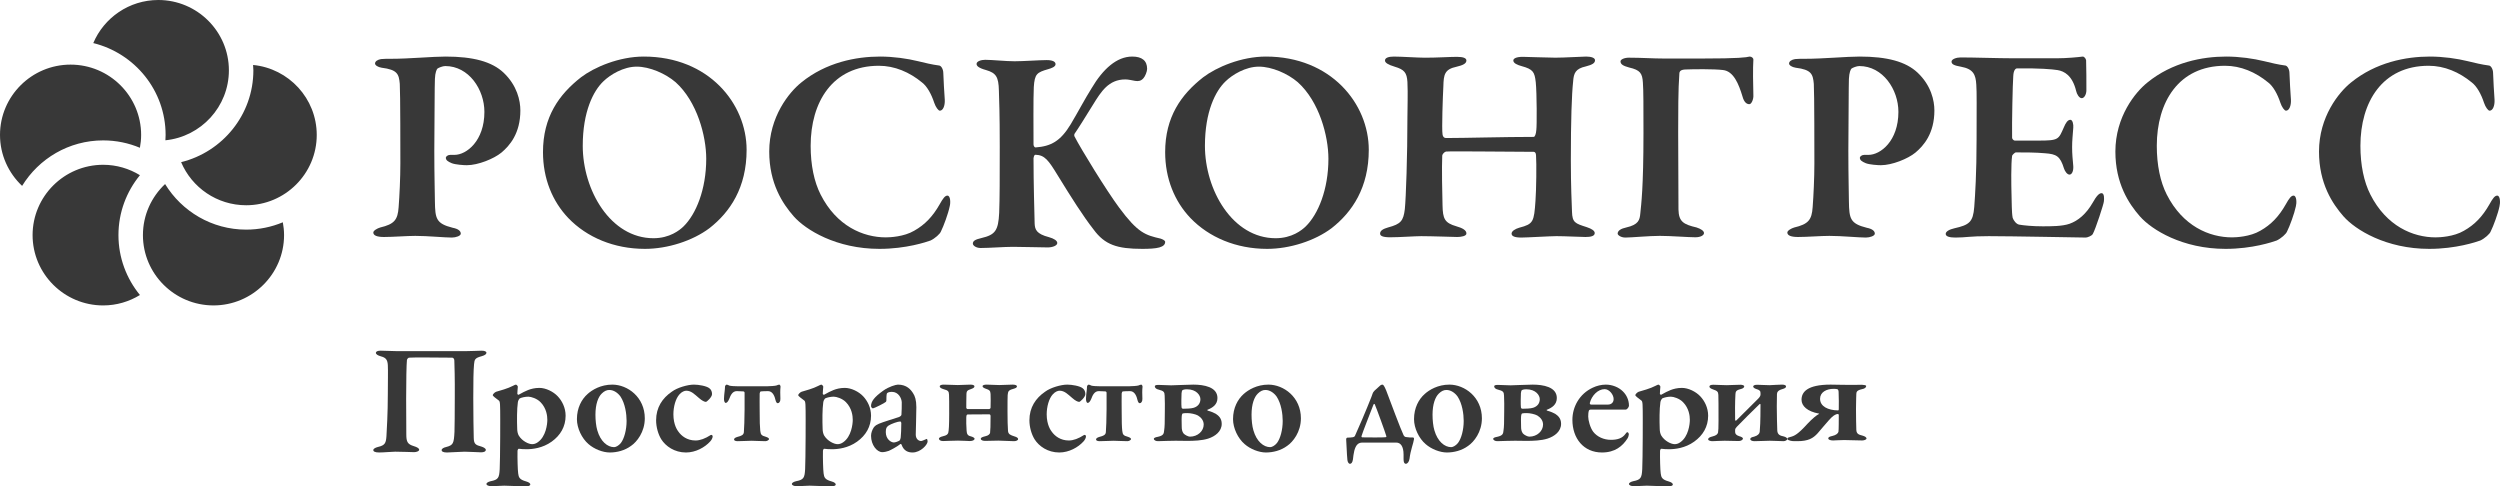 <svg width="221" height="43" viewBox="0 0 221 43" fill="none" xmlns="http://www.w3.org/2000/svg">
<g clip-path="url(#clip0_1_7056)">
<path d="M0 11.928C0 8.501 2.798 5.712 6.238 5.712C9.679 5.712 12.476 8.501 12.476 11.928C12.476 12.316 12.436 12.695 12.368 13.063C11.367 12.644 10.271 12.411 9.12 12.411C6.086 12.411 3.431 14.025 1.954 16.433C0.754 15.3 0 13.701 0 11.928ZM10.471 20.784C10.471 18.775 11.185 16.932 12.37 15.487C11.422 14.907 10.311 14.567 9.119 14.567C5.679 14.567 2.881 17.355 2.881 20.784C2.881 24.21 5.679 27 9.119 27C10.311 27 11.422 26.659 12.37 26.079C11.185 24.634 10.471 22.79 10.471 20.784ZM21.762 20.299C18.726 20.299 16.07 18.682 14.594 16.27C13.389 17.405 12.635 19.006 12.635 20.783C12.635 24.209 15.432 26.999 18.872 26.999C22.312 26.999 25.111 24.209 25.111 20.783C25.111 20.395 25.07 20.017 25.002 19.65C24.003 20.068 22.909 20.299 21.762 20.299ZM22.372 5.743C22.381 5.902 22.398 6.057 22.398 6.216C22.398 10.139 19.671 13.432 16.011 14.335C16.956 16.572 19.176 18.144 21.762 18.144C25.202 18.144 28 15.354 28 11.927C27.999 8.707 25.526 6.05 22.372 5.743ZM13.995 0C11.413 0 9.191 1.573 8.246 3.808C11.91 4.708 14.64 8.002 14.64 11.928C14.64 12.085 14.632 12.243 14.622 12.402C17.769 12.086 20.234 9.432 20.234 6.216C20.234 2.79 17.436 0 13.995 0Z" fill="#383838"/>
<path d="M39.36 5.839C39.131 5.839 38.775 5.987 38.674 6.061C38.597 6.135 38.47 6.406 38.446 6.974C38.418 7.469 38.418 10.531 38.393 13.345C38.393 15.592 38.446 17.197 38.446 17.815C38.47 19.322 38.546 19.766 40.02 20.135C40.53 20.234 40.733 20.432 40.733 20.655C40.733 20.852 40.302 21 39.944 21C39.283 21 37.833 20.852 36.714 20.852C35.976 20.852 34.73 20.95 33.942 20.95C33.358 20.95 33 20.828 33 20.555C33 20.382 33.358 20.184 33.611 20.11C34.856 19.814 35.162 19.444 35.239 18.308C35.316 17.321 35.392 15.715 35.392 14.455C35.392 13.666 35.392 8.134 35.341 7.419C35.265 6.555 35.137 6.16 33.738 5.987C33.407 5.937 33.153 5.765 33.153 5.617C33.153 5.419 33.383 5.271 33.688 5.222C33.839 5.198 34.298 5.198 34.528 5.198C36.156 5.198 38.241 5 39.385 5C41.828 5 43.481 5.444 44.524 6.431C45.719 7.568 46 8.901 46 9.764C46 11.79 45.058 12.877 44.321 13.493C43.658 14.037 42.259 14.604 41.267 14.604C40.988 14.604 40.275 14.556 39.945 14.431C39.588 14.283 39.411 14.161 39.411 13.938C39.411 13.839 39.588 13.691 39.793 13.691H40.175C41.242 13.691 42.821 12.456 42.821 9.889C42.82 7.913 41.447 5.839 39.36 5.839Z" fill="#383838"/>
<path d="M66 13.247C66 16.58 64.542 18.744 62.718 20.169C61.233 21.289 59.018 22 57.013 22C54.278 22 51.881 20.983 50.241 19.278C48.833 17.802 48 15.792 48 13.449C48 10.345 49.406 8.36 51.36 6.833C52.532 5.942 54.721 5 56.908 5C62.665 5.001 66 9.174 66 13.247ZM53.339 7.19C52.454 8.03 51.515 9.861 51.515 12.89C51.515 16.809 53.965 21.059 57.768 21.059C59.201 21.059 60.086 20.346 60.425 20.015C61.519 18.946 62.431 16.759 62.431 14.035C62.431 12.025 61.623 8.971 59.722 7.266C58.835 6.503 57.43 5.891 56.283 5.891C55.109 5.892 53.94 6.605 53.339 7.19Z" fill="#383838"/>
<path d="M81.147 5.408C81.765 5.56 82.41 5.713 83.002 5.789C83.183 5.789 83.389 6.095 83.389 6.477C83.414 7.188 83.467 8.079 83.518 8.818C83.544 9.352 83.363 9.785 83.081 9.785C82.952 9.785 82.72 9.48 82.59 9.097C82.332 8.309 81.946 7.622 81.507 7.29C80.399 6.375 79.085 5.814 77.693 5.814C73.595 5.814 71.662 9.021 71.662 12.889C71.662 14.595 71.971 16.071 72.539 17.191C73.956 19.991 76.301 20.984 78.312 20.984C78.647 20.984 79.91 20.933 80.812 20.398C81.765 19.864 82.461 19.125 83.054 18.083C83.364 17.523 83.545 17.292 83.751 17.292C84.034 17.292 84.034 17.954 83.955 18.235C83.828 18.87 83.415 19.991 83.183 20.45C83.105 20.678 82.642 21.085 82.255 21.263C81.894 21.39 80.116 22 77.745 22C73.928 22 71.223 20.321 70.166 19.125C69.186 18.006 68 16.224 68 13.399C68 10.319 69.753 8.156 70.836 7.29C73.026 5.509 75.681 5 77.795 5C78.981 5 80.219 5.178 81.147 5.408Z" fill="#383838"/>
<path d="M87.088 5.287C87.694 5.287 88.91 5.416 89.693 5.416C90.452 5.416 91.919 5.312 92.526 5.312C93.032 5.312 93.311 5.442 93.311 5.675C93.311 5.908 92.931 6.037 92.653 6.116C91.666 6.401 91.463 6.53 91.388 7.696C91.337 8.656 91.363 11.557 91.363 12.775C91.363 12.879 91.438 13.034 91.539 13.034C92.905 12.93 93.74 12.49 94.65 10.986C95.359 9.795 95.865 8.809 96.498 7.799C97.51 6.088 98.725 5 100.09 5C100.95 5 101.406 5.363 101.406 6.088C101.406 6.321 101.228 6.763 101.077 6.918C100.875 7.15 100.646 7.203 100.343 7.15C100.065 7.099 99.736 7.021 99.483 7.021C97.99 7.021 97.333 8.11 96.625 9.25C95.915 10.391 95.359 11.298 94.98 11.842C94.954 11.894 94.954 11.997 94.98 12.048C95.562 13.188 97.812 16.843 98.926 18.346C100.596 20.601 101.253 20.783 102.595 21.093C102.747 21.144 103 21.249 103 21.379C103 21.611 102.848 21.767 102.494 21.872C102.138 21.975 101.557 22 100.976 22C98.75 22 97.662 21.638 96.674 20.29C95.738 19.098 94.676 17.414 93.513 15.521C92.677 14.148 92.349 13.707 91.539 13.681C91.412 13.681 91.387 13.864 91.363 13.992C91.363 16.092 91.438 18.814 91.463 19.772C91.49 20.29 91.615 20.678 92.729 20.965C93.184 21.094 93.463 21.276 93.463 21.483C93.463 21.717 93.032 21.872 92.629 21.872C92.072 21.872 90.325 21.82 89.541 21.82C88.757 21.82 87.492 21.923 86.682 21.923C86.304 21.923 86 21.717 86 21.534C86 21.302 86.202 21.171 86.758 21.043C87.973 20.757 88.251 20.394 88.328 18.814C88.378 17.517 88.378 15.73 88.378 12.956C88.378 9.924 88.328 8.939 88.302 8.006C88.275 6.789 88.05 6.451 87.165 6.192C86.506 6.011 86.328 5.83 86.328 5.648C86.328 5.416 86.734 5.287 87.088 5.287Z" fill="#383838"/>
<path d="M121 13.247C121 16.58 119.54 18.744 117.717 20.169C116.232 21.289 114.018 22 112.013 22C109.277 22 106.881 20.983 105.239 19.278C103.833 17.802 103 15.792 103 13.449C103 10.345 104.407 8.36 106.36 6.833C107.532 5.942 109.72 5 111.909 5C117.665 5.001 121 9.174 121 13.247ZM108.34 7.19C107.454 8.03 106.516 9.861 106.516 12.89C106.516 16.809 108.964 21.059 112.768 21.059C114.202 21.059 115.086 20.346 115.426 20.015C116.52 18.946 117.432 16.759 117.432 14.035C117.432 12.025 116.623 8.971 114.723 7.266C113.836 6.503 112.43 5.891 111.284 5.891C110.111 5.892 108.938 6.605 108.34 7.19Z" fill="#383838"/>
<path d="M127.826 12.202C129.555 12.202 132.912 12.101 135.582 12.101C135.684 12.101 135.786 11.853 135.812 11.479C135.862 11.155 135.862 8.239 135.761 7.268C135.659 6.37 135.531 6.122 134.514 5.846C134.159 5.748 133.777 5.597 133.777 5.347C133.777 5.174 134.032 5.024 134.616 5.024C134.947 5.024 136.829 5.099 137.49 5.099C138.304 5.099 139.907 5 140.211 5C140.696 5 141 5.124 141 5.323C141 5.573 140.771 5.722 140.186 5.871C139.271 6.072 139.118 6.47 139.066 7.192C138.94 8.364 138.863 10.607 138.863 14.147C138.863 16.589 138.94 17.885 138.964 18.707C138.99 19.678 139.245 19.753 140.263 20.077C140.72 20.228 140.974 20.402 140.974 20.602C140.974 20.875 140.617 20.95 140.159 20.95C139.727 20.95 138.354 20.875 137.591 20.875C137.031 20.875 134.996 21 134.488 21C133.879 21 133.624 20.875 133.624 20.65C133.624 20.427 133.955 20.228 134.31 20.127C135.556 19.803 135.607 19.605 135.736 17.759C135.811 16.763 135.836 14.419 135.786 13.747C135.786 13.523 135.684 13.422 135.581 13.422C133.546 13.422 128.334 13.349 127.825 13.398C127.698 13.422 127.494 13.622 127.494 13.772C127.444 14.694 127.494 17.361 127.52 18.158C127.545 19.331 127.698 19.704 128.74 20.003C129.274 20.152 129.63 20.353 129.63 20.627C129.656 20.875 129.147 20.95 128.816 20.95C128.638 20.95 126.528 20.876 125.637 20.876C125.052 20.876 123.756 20.976 122.891 20.976C122.23 20.976 122 20.852 122 20.651C122 20.378 122.281 20.229 122.712 20.104C123.832 19.805 124.06 19.53 124.187 18.483C124.289 17.488 124.416 13.773 124.416 10.359C124.416 9.611 124.467 8.241 124.416 7.244C124.365 6.421 124.137 6.147 123.297 5.898C122.712 5.723 122.432 5.548 122.432 5.349C122.432 5.101 122.763 5.001 123.222 5.001C123.908 5.001 125.305 5.101 125.967 5.101C127.036 5.101 128.181 5.025 128.79 5.025C129.323 5.025 129.63 5.125 129.63 5.349C129.63 5.624 129.3 5.773 128.765 5.898C127.697 6.122 127.62 6.595 127.594 7.617C127.544 8.514 127.442 11.405 127.52 11.879C127.546 12.077 127.648 12.202 127.826 12.202Z" fill="#383838"/>
<path d="M154.667 5C154.845 5 154.998 5.124 154.998 5.273C154.948 5.991 154.972 7.576 154.998 8.419C155.023 8.74 154.845 9.21 154.643 9.21C154.441 9.21 154.185 9.087 154.033 8.517C153.704 7.427 153.247 6.288 152.309 6.19C151.523 6.091 149.62 6.115 149.088 6.14C148.58 6.14 148.454 6.289 148.454 6.536C148.351 7.824 148.351 10.053 148.351 11.712C148.351 13.445 148.377 16.766 148.377 18.523C148.403 19.589 148.808 19.836 149.976 20.108C150.355 20.231 150.633 20.405 150.633 20.603C150.633 20.801 150.33 20.975 149.873 20.975C149.239 20.975 147.693 20.851 146.728 20.851C145.789 20.851 144.192 21 143.684 21C143.278 21 143 20.777 143 20.654C143 20.381 143.304 20.208 143.76 20.108C144.852 19.862 144.953 19.439 145.003 18.87C145.08 18.102 145.283 16.617 145.283 11.762C145.283 9.46 145.283 7.949 145.232 7.305C145.181 6.487 145.003 6.191 144.014 5.967C143.456 5.818 143.253 5.67 143.253 5.422C143.253 5.249 143.609 5.099 143.988 5.099C145.105 5.099 146.095 5.174 147.108 5.174H150.406C153.754 5.173 154.363 5.075 154.667 5Z" fill="#383838"/>
<path d="M164.361 5.839C164.132 5.839 163.774 5.987 163.674 6.061C163.597 6.135 163.47 6.406 163.444 6.974C163.42 7.469 163.42 10.531 163.394 13.345C163.394 15.592 163.444 17.197 163.444 17.815C163.47 19.322 163.546 19.766 165.022 20.135C165.53 20.234 165.734 20.432 165.734 20.655C165.734 20.852 165.301 21 164.945 21C164.282 21 162.834 20.852 161.715 20.852C160.976 20.852 159.73 20.95 158.942 20.95C158.356 20.95 158 20.828 158 20.555C158 20.382 158.356 20.184 158.611 20.11C159.857 19.814 160.163 19.444 160.239 18.308C160.315 17.321 160.391 15.715 160.391 14.455C160.391 13.666 160.391 8.134 160.341 7.419C160.263 6.555 160.136 6.16 158.738 5.987C158.407 5.937 158.153 5.765 158.153 5.617C158.153 5.419 158.383 5.271 158.688 5.222C158.84 5.198 159.298 5.198 159.528 5.198C161.154 5.198 163.24 5 164.385 5C166.827 5 168.481 5.444 169.524 6.431C170.72 7.568 171 8.901 171 9.764C171 11.79 170.059 12.877 169.32 13.493C168.659 14.037 167.26 14.604 166.268 14.604C165.988 14.604 165.276 14.556 164.946 14.431C164.589 14.283 164.411 14.161 164.411 13.938C164.411 13.839 164.589 13.691 164.793 13.691H165.173C166.242 13.691 167.819 12.456 167.819 9.889C167.819 7.913 166.445 5.839 164.361 5.839Z" fill="#383838"/>
<path d="M181.837 5.152C182.686 5.152 183.741 5.053 184.102 5.002C184.205 4.977 184.385 5.152 184.412 5.325C184.437 5.773 184.437 7.487 184.437 7.983C184.437 8.331 184.256 8.679 184.026 8.679C183.793 8.679 183.588 8.307 183.536 8.058C183.2 6.667 182.48 6.294 181.888 6.195C181.399 6.12 180.292 6.02 178.308 6.046C178.205 6.046 177.998 6.145 177.972 6.741C177.921 7.362 177.845 10.816 177.87 12.181C177.87 12.256 177.972 12.429 178.128 12.429H180.188C182.017 12.429 181.966 12.329 182.454 11.237C182.609 10.864 182.788 10.59 183.021 10.59C183.227 10.59 183.304 11.013 183.278 11.286C183.227 11.982 183.175 12.428 183.175 13C183.175 13.671 183.227 14.069 183.278 14.689C183.304 15.137 183.15 15.435 182.944 15.435C182.738 15.435 182.533 15.137 182.454 14.888C182.118 13.795 181.784 13.622 180.78 13.548C179.956 13.472 179.003 13.472 178.206 13.472C178.103 13.472 177.871 13.721 177.871 13.77C177.768 14.466 177.794 16.403 177.819 17.223C177.846 17.82 177.819 18.74 177.922 19.26C177.999 19.484 178.232 19.807 178.489 19.857C178.901 19.931 179.7 20.006 180.575 20.006C181.348 20.006 182.301 20.006 182.945 19.783C183.717 19.509 184.414 18.913 184.979 17.944C185.339 17.297 185.572 17.075 185.778 17.075C186.036 17.075 186.01 17.596 185.984 17.797C185.984 17.995 185.237 20.28 185.006 20.678C184.929 20.851 184.516 21 184.387 21C184.104 21 177.744 20.876 175.813 20.876C174.087 20.876 173.803 21 172.876 21C172.387 21 172 20.925 172 20.678C172 20.453 172.335 20.28 172.773 20.179C174.086 19.883 174.42 19.633 174.524 18.293C174.601 17.249 174.73 15.361 174.73 12.281C174.73 9.351 174.755 8.207 174.705 7.487C174.653 6.592 174.446 6.096 173.34 5.896C172.798 5.798 172.515 5.699 172.515 5.45C172.515 5.226 172.953 5.077 173.314 5.077C174.525 5.077 176.637 5.152 177.974 5.152L181.837 5.152Z" fill="#383838"/>
<path d="M200.147 5.408C200.765 5.56 201.41 5.713 202.003 5.789C202.183 5.789 202.389 6.095 202.389 6.477C202.415 7.188 202.466 8.079 202.519 8.818C202.544 9.352 202.363 9.785 202.08 9.785C201.951 9.785 201.718 9.48 201.59 9.097C201.332 8.309 200.945 7.622 200.507 7.29C199.398 6.375 198.084 5.814 196.692 5.814C192.594 5.814 190.661 9.021 190.661 12.889C190.661 14.595 190.97 16.071 191.537 17.191C192.955 19.991 195.301 20.984 197.311 20.984C197.646 20.984 198.909 20.933 199.81 20.398C200.764 19.864 201.461 19.125 202.052 18.083C202.362 17.523 202.544 17.292 202.749 17.292C203.033 17.292 203.033 17.954 202.956 18.235C202.827 18.87 202.414 19.991 202.182 20.45C202.104 20.678 201.64 21.085 201.254 21.263C200.893 21.39 199.115 22 196.742 22C192.928 22 190.223 20.321 189.166 19.125C188.186 18.006 187 16.224 187 13.399C187 10.319 188.752 8.156 189.836 7.29C192.026 5.509 194.681 5 196.794 5C197.982 5 199.219 5.178 200.147 5.408Z" fill="#383838"/>
<path d="M218.148 5.408C218.766 5.56 219.41 5.713 220.003 5.789C220.184 5.789 220.39 6.095 220.39 6.477C220.415 7.188 220.467 8.079 220.518 8.818C220.545 9.352 220.363 9.785 220.08 9.785C219.952 9.785 219.72 9.48 219.591 9.097C219.333 8.309 218.946 7.622 218.508 7.29C217.398 6.375 216.085 5.814 214.694 5.814C210.595 5.814 208.661 9.021 208.661 12.889C208.661 14.595 208.97 16.071 209.538 17.191C210.955 19.991 213.301 20.984 215.313 20.984C215.646 20.984 216.911 20.933 217.812 20.398C218.766 19.864 219.462 19.125 220.055 18.083C220.363 17.523 220.546 17.292 220.751 17.292C221.033 17.292 221.033 17.954 220.956 18.235C220.829 18.87 220.415 19.991 220.183 20.45C220.107 20.678 219.642 21.085 219.256 21.263C218.894 21.39 217.115 22 214.744 22C210.928 22 208.222 20.321 207.165 19.125C206.186 18.006 205 16.224 205 13.399C205 10.319 206.753 8.156 207.835 7.29C210.026 5.509 212.682 5 214.796 5C215.982 5 217.219 5.178 218.148 5.408Z" fill="#383838"/>
<path d="M41.082 31.043C41.514 31.043 42.419 31.001 42.581 31.001C42.838 31.001 43 31.071 43 31.184C43 31.311 42.865 31.408 42.568 31.492C41.987 31.648 41.946 31.774 41.906 32.194C41.852 32.769 41.838 33.683 41.838 35.184C41.838 36.546 41.865 38.245 41.879 38.709C41.892 39.255 42.041 39.341 42.568 39.481C42.744 39.536 42.946 39.648 42.946 39.761C42.946 39.915 42.771 39.985 42.527 39.985C42.297 39.985 41.472 39.93 41.067 39.93C40.756 39.93 39.784 40 39.513 40C39.189 40 39.04 39.915 39.04 39.79C39.04 39.662 39.229 39.565 39.419 39.522C40.068 39.354 40.122 39.214 40.176 38.174C40.189 37.892 40.203 36.462 40.203 35.03C40.216 33.529 40.176 32.194 40.163 31.87C40.163 31.688 40.04 31.618 39.973 31.618C39 31.618 36.527 31.576 36.162 31.618C36.094 31.618 35.986 31.73 35.973 31.829C35.932 32.194 35.904 33.724 35.904 35.228C35.904 36.659 35.918 38.049 35.918 38.399C35.918 39.059 36.026 39.27 36.581 39.438C36.864 39.522 37.053 39.634 37.053 39.748C37.067 39.887 36.797 39.971 36.621 39.971C36.525 39.971 35.404 39.929 34.931 39.929C34.621 39.929 33.959 39.999 33.513 39.999C33.135 39.999 33 39.901 33 39.789C33 39.633 33.27 39.55 33.419 39.509C34.041 39.368 34.121 39.156 34.162 38.554C34.189 38.048 34.284 36.56 34.284 34.819C34.284 33.654 34.311 32.812 34.284 32.278C34.256 31.801 34.108 31.618 33.688 31.506C33.378 31.422 33.229 31.309 33.229 31.197C33.229 31.057 33.405 31 33.648 31C34.013 31 34.756 31.042 35.121 31.042L41.082 31.043Z" fill="#383838"/>
<path d="M49.298 35.027C49.685 35.434 50 36.04 50 36.75C50 37.711 49.542 38.487 48.769 39.04C47.967 39.618 47.066 39.711 46.565 39.711C46.306 39.711 46.035 39.698 45.863 39.671C45.806 39.658 45.749 39.79 45.749 39.856C45.734 40.448 45.764 41.552 45.806 41.843C45.849 42.197 45.921 42.394 46.493 42.552C46.78 42.632 46.879 42.736 46.879 42.829C46.879 42.948 46.651 43 46.479 43C46.078 43 45.091 42.934 44.575 42.934C44.217 42.934 44.031 42.974 43.416 42.974C43.173 42.974 43 42.895 43 42.776C43 42.696 43.144 42.591 43.372 42.539C44.045 42.408 44.131 42.25 44.173 41.474C44.188 41.014 44.217 39.961 44.217 38.632C44.217 37.751 44.231 36.276 44.202 35.777C44.188 35.501 44.144 35.448 44.101 35.409C43.844 35.224 43.557 35.001 43.557 34.935C43.557 34.869 43.715 34.684 43.858 34.631C44.144 34.553 44.931 34.329 45.318 34.119C45.462 34.04 45.577 34 45.605 34C45.662 34 45.776 34.119 45.776 34.185C45.748 34.421 45.748 34.592 45.733 34.803C45.733 34.856 45.805 34.908 45.848 34.896C46.106 34.738 46.492 34.553 46.692 34.475C46.936 34.382 47.265 34.29 47.679 34.29C48.254 34.29 48.913 34.619 49.298 35.027ZM45.936 35.224C45.892 35.263 45.792 35.421 45.778 35.567C45.692 36.144 45.692 37.21 45.721 37.908C45.721 38.144 45.778 38.368 45.864 38.513C46.165 38.999 46.737 39.264 47.038 39.264C47.196 39.264 47.353 39.224 47.525 39.105C48.269 38.606 48.384 37.474 48.384 37.119C48.384 36.762 48.312 36.093 47.783 35.553C47.467 35.224 46.938 35.066 46.709 35.066C46.436 35.066 46.121 35.132 45.936 35.224Z" fill="#383838"/>
<path d="M57 36.979C57 38.196 56.291 39.07 55.786 39.414C55.227 39.829 54.532 40 53.905 40C53.291 40 52.527 39.7 52.022 39.256C51.436 38.755 51 37.853 51 37.051C51 36.049 51.422 35.289 51.94 34.831C52.349 34.46 53.113 34 54.122 34C55.487 33.999 57 35.116 57 36.979ZM53.196 34.788C52.882 35.088 52.637 35.718 52.637 36.663C52.637 37.135 52.691 37.679 52.8 38.038C53.087 39.042 53.714 39.528 54.287 39.528C54.424 39.528 54.683 39.414 54.887 39.157C55.173 38.783 55.391 38.024 55.391 37.208C55.391 36.606 55.268 35.675 54.846 35.045C54.6 34.715 54.246 34.473 53.864 34.473C53.632 34.472 53.414 34.573 53.196 34.788Z" fill="#383838"/>
<path d="M62.707 34.321C62.888 34.452 62.943 34.655 62.943 34.844C62.943 35.105 62.485 35.526 62.402 35.526C62.277 35.526 62.054 35.425 61.763 35.163C61.387 34.844 61.096 34.538 60.666 34.538C60.513 34.538 60.276 34.626 60.069 34.857C59.721 35.235 59.528 35.961 59.528 36.63C59.528 37.574 59.902 38.068 59.971 38.156C60.235 38.533 60.736 38.939 61.485 38.939C61.888 38.939 62.347 38.766 62.819 38.46C62.889 38.416 63 38.46 63 38.578C63 38.722 62.889 38.911 62.778 39.027C62.306 39.549 61.499 40 60.639 40C59.626 40 58.847 39.449 58.459 38.837C58.18 38.388 58 37.748 58 37.152C58 36.02 58.556 35.193 59.389 34.626C59.875 34.263 60.792 34 61.347 34C61.763 34.001 62.456 34.118 62.707 34.321Z" fill="#383838"/>
<path d="M65.21 39C65.057 39 64.892 38.963 64.892 38.853C64.892 38.755 64.981 38.682 65.197 38.619C65.54 38.535 65.731 38.448 65.757 38.215C65.783 37.847 65.821 37.064 65.821 36.169V34.723C65.821 34.673 65.795 34.613 65.718 34.6C65.553 34.588 65.236 34.575 65.134 34.575C64.752 34.575 64.587 34.931 64.46 35.274C64.358 35.507 64.257 35.617 64.154 35.617C64.04 35.617 63.989 35.396 64.002 35.214C64.015 34.797 64.091 34.453 64.091 34.184C64.078 34.111 64.18 34 64.244 34C64.307 34 64.384 34.049 64.472 34.086C64.561 34.123 64.968 34.148 65.274 34.148H67.765C68.071 34.148 68.541 34.111 68.643 34.075C68.732 34.038 68.821 34.001 68.885 34.001C68.949 34.001 69 34.111 69 34.184C68.962 34.54 68.974 34.833 68.987 35.251C69 35.496 68.873 35.643 68.758 35.643C68.669 35.643 68.605 35.569 68.542 35.324C68.44 34.87 68.223 34.576 67.893 34.576C67.638 34.576 67.346 34.589 67.257 34.601C67.193 34.614 67.168 34.712 67.155 34.785C67.142 35.127 67.155 35.765 67.155 36.329C67.155 37.224 67.168 37.738 67.206 38.081C67.245 38.436 67.334 38.51 67.689 38.608C67.893 38.669 67.982 38.755 67.982 38.805C67.982 38.901 67.804 39 67.663 39C67.231 39 66.723 38.963 66.443 38.963C66.151 38.963 65.63 39 65.21 39Z" fill="#383838"/>
<path d="M76.299 35.027C76.685 35.434 77 36.04 77 36.75C77 37.711 76.542 38.487 75.769 39.04C74.967 39.618 74.066 39.711 73.565 39.711C73.306 39.711 73.035 39.698 72.863 39.671C72.806 39.658 72.749 39.79 72.749 39.856C72.734 40.448 72.764 41.552 72.806 41.843C72.849 42.197 72.921 42.394 73.493 42.552C73.78 42.632 73.879 42.736 73.879 42.829C73.879 42.948 73.65 43 73.478 43C73.078 43 72.09 42.934 71.575 42.934C71.217 42.934 71.031 42.974 70.415 42.974C70.173 42.974 70 42.895 70 42.776C70 42.696 70.144 42.591 70.372 42.539C71.045 42.408 71.131 42.25 71.173 41.474C71.188 41.014 71.216 39.961 71.216 38.632C71.216 37.751 71.231 36.276 71.202 35.777C71.188 35.501 71.144 35.448 71.101 35.409C70.844 35.224 70.558 35.001 70.558 34.935C70.558 34.869 70.716 34.684 70.858 34.631C71.144 34.553 71.932 34.329 72.318 34.119C72.462 34.04 72.576 34 72.605 34C72.662 34 72.776 34.119 72.776 34.185C72.748 34.421 72.748 34.592 72.733 34.803C72.733 34.856 72.805 34.908 72.848 34.896C73.106 34.738 73.492 34.553 73.692 34.475C73.936 34.382 74.265 34.29 74.679 34.29C75.253 34.29 75.913 34.619 76.299 35.027ZM72.935 35.224C72.892 35.263 72.791 35.421 72.777 35.567C72.691 36.144 72.691 37.21 72.72 37.908C72.72 38.144 72.777 38.368 72.863 38.513C73.165 38.999 73.737 39.264 74.037 39.264C74.195 39.264 74.352 39.224 74.524 39.105C75.268 38.606 75.383 37.474 75.383 37.119C75.383 36.762 75.311 36.093 74.782 35.553C74.467 35.224 73.937 35.066 73.709 35.066C73.435 35.066 73.121 35.132 72.935 35.224Z" fill="#383838"/>
<path d="M80.721 34.77C80.876 34.999 81.005 35.357 81.005 35.999C81.005 36.557 80.953 38.256 80.953 38.415C80.953 38.814 81.212 38.986 81.431 38.986C81.496 38.986 81.754 38.872 81.884 38.814C81.923 38.785 81.936 38.8 81.961 38.828C81.987 38.886 82 38.986 82 39.029C82 39.3 81.393 40 80.669 40C80.295 40 79.894 39.871 79.701 39.314C79.688 39.258 79.61 39.229 79.585 39.258C79.262 39.514 78.731 39.787 78.564 39.858C78.421 39.914 78.163 39.971 77.995 39.971C77.517 39.971 77.001 39.329 77.001 38.529C77.001 38.27 77.104 38 77.232 37.799C77.362 37.599 77.582 37.514 77.698 37.458C77.983 37.328 79.158 36.972 79.455 36.871C79.611 36.815 79.688 36.713 79.688 36.657C79.701 36.527 79.727 35.742 79.715 35.557C79.701 35.214 79.43 34.641 78.848 34.641C78.668 34.641 78.525 34.67 78.435 34.742C78.383 34.77 78.357 34.915 78.357 35.399C78.357 35.457 78.331 35.5 78.305 35.529C78.215 35.629 77.258 36.1 77.168 36.1C77.091 36.1 77 35.985 77 35.899C77 35.486 77.284 35.1 78.086 34.529C78.564 34.185 79.197 34 79.377 34C80.166 33.999 80.528 34.456 80.721 34.77ZM79.52 38.943C79.572 38.9 79.623 38.728 79.623 38.67C79.649 38.47 79.675 37.871 79.675 37.399C79.675 37.343 79.623 37.257 79.585 37.257C79.364 37.257 78.77 37.471 78.538 37.627C78.382 37.756 78.304 37.828 78.304 38.199C78.304 38.827 78.77 39.114 79.016 39.114C79.132 39.114 79.39 39.028 79.52 38.943Z" fill="#383838"/>
<path d="M89.641 39C89.281 39 88.576 38.951 88.258 38.951C87.928 38.951 87.51 38.975 87.091 38.975C86.918 38.975 86.702 38.926 86.702 38.788C86.702 38.675 86.861 38.625 87.105 38.563C87.365 38.514 87.509 38.364 87.523 38.263C87.552 38.051 87.566 37.613 87.566 36.776C87.566 36.688 87.523 36.626 87.451 36.626L85.564 36.638C85.463 36.638 85.434 36.688 85.42 36.875C85.405 37.088 85.42 37.763 85.448 38.076C85.463 38.364 85.55 38.514 85.794 38.564C86.025 38.626 86.155 38.713 86.155 38.789C86.155 38.863 86.04 38.989 85.737 38.989C85.636 38.989 85.003 38.951 84.685 38.951C84.224 38.951 83.605 38.989 83.361 38.989C83.116 38.989 83 38.875 83 38.776C83 38.701 83.13 38.614 83.361 38.563C83.691 38.488 83.764 38.399 83.822 38.274C83.879 38.088 83.908 37.538 83.908 36.588C83.908 35.638 83.908 35.138 83.894 34.901C83.879 34.6 83.835 34.514 83.404 34.401C83.188 34.338 83.072 34.251 83.072 34.163C83.072 34.038 83.245 34.001 83.432 34.001C83.778 34.001 84.355 34.038 84.671 34.038C85.132 34.038 85.334 34.001 85.78 34.001C86.011 34.001 86.14 34.051 86.14 34.163C86.14 34.237 86.067 34.313 85.853 34.387C85.492 34.501 85.448 34.588 85.434 34.813C85.42 35.2 85.42 35.938 85.42 36.063C85.434 36.101 85.477 36.163 85.535 36.163H87.436C87.479 36.163 87.566 36.1 87.566 36.051C87.58 35.713 87.58 34.963 87.566 34.825C87.552 34.525 87.436 34.462 87.206 34.386C87.033 34.324 86.86 34.262 86.86 34.137C86.86 34.038 87.033 34 87.234 34C87.494 34 87.969 34.038 88.328 34.038C88.804 34.038 89.121 34 89.51 34C89.756 34 89.899 34.063 89.899 34.15C89.899 34.273 89.756 34.324 89.583 34.374C89.107 34.5 89.122 34.613 89.078 34.924C89.064 35.036 89.064 35.75 89.064 36.424C89.064 37.087 89.078 37.687 89.107 38.074C89.122 38.398 89.338 38.463 89.669 38.574C89.9 38.637 90 38.724 90 38.812C90.001 38.938 89.8 39 89.641 39Z" fill="#383838"/>
<path d="M95.708 34.321C95.889 34.452 95.945 34.655 95.945 34.844C95.945 35.105 95.485 35.526 95.402 35.526C95.277 35.526 95.055 35.425 94.763 35.163C94.388 34.844 94.096 34.538 93.666 34.538C93.513 34.538 93.277 34.626 93.069 34.857C92.721 35.235 92.528 35.961 92.528 36.63C92.528 37.574 92.903 38.068 92.972 38.156C93.236 38.533 93.736 38.939 94.485 38.939C94.888 38.939 95.347 38.766 95.82 38.46C95.889 38.416 96 38.46 96 38.578C96 38.722 95.889 38.911 95.778 39.027C95.306 39.549 94.499 40 93.639 40C92.625 40 91.847 39.449 91.459 38.837C91.18 38.388 91 37.748 91 37.152C91 36.02 91.556 35.193 92.389 34.626C92.875 34.263 93.792 34 94.347 34C94.763 34.001 95.457 34.118 95.708 34.321Z" fill="#383838"/>
<path d="M97.21 39C97.057 39 96.892 38.963 96.892 38.853C96.892 38.755 96.981 38.682 97.197 38.619C97.54 38.535 97.731 38.448 97.757 38.215C97.783 37.847 97.821 37.064 97.821 36.169V34.723C97.821 34.673 97.795 34.613 97.718 34.6C97.553 34.588 97.236 34.575 97.134 34.575C96.752 34.575 96.587 34.931 96.46 35.274C96.358 35.507 96.257 35.617 96.154 35.617C96.04 35.617 95.99 35.396 96.002 35.214C96.015 34.797 96.091 34.453 96.091 34.184C96.078 34.111 96.18 34 96.244 34C96.308 34 96.384 34.049 96.472 34.086C96.561 34.123 96.969 34.148 97.274 34.148H99.766C100.071 34.148 100.542 34.111 100.643 34.075C100.733 34.038 100.821 34.001 100.886 34.001C100.949 34.001 101 34.111 101 34.184C100.962 34.54 100.974 34.833 100.987 35.251C101 35.496 100.873 35.643 100.758 35.643C100.669 35.643 100.605 35.569 100.542 35.324C100.44 34.87 100.224 34.576 99.893 34.576C99.639 34.576 99.347 34.589 99.258 34.601C99.194 34.614 99.169 34.712 99.156 34.785C99.143 35.127 99.156 35.765 99.156 36.329C99.156 37.224 99.169 37.738 99.207 38.081C99.245 38.436 99.334 38.51 99.69 38.608C99.893 38.669 99.983 38.755 99.983 38.805C99.983 38.901 99.804 39 99.664 39C99.232 39 98.723 38.963 98.443 38.963C98.151 38.963 97.629 39 97.21 39Z" fill="#383838"/>
<path d="M106.754 36.22C106.681 36.232 106.725 36.283 106.783 36.307C107.043 36.37 107.363 36.507 107.478 36.581C107.696 36.731 108 36.955 108 37.466C108 38.139 107.42 38.575 106.797 38.774C106.246 38.949 105.536 38.974 104.942 38.974C104.622 38.974 104.304 38.962 103.927 38.962C103.463 38.962 102.884 38.987 102.376 38.999C102.173 39.011 102 38.9 102 38.799C102 38.688 102.173 38.65 102.362 38.612C102.869 38.5 102.884 38.326 102.913 38.026C102.956 37.765 102.971 37.353 102.971 36.382C102.971 35.895 102.985 35.46 102.956 34.974C102.942 34.66 102.899 34.561 102.406 34.437C102.232 34.399 102.087 34.3 102.087 34.15C102.087 34.088 102.144 34.025 102.392 34.025C102.652 34.025 103.247 34.063 103.536 34.063C103.812 34.063 105.029 34 105.493 34C106.406 34 107.623 34.199 107.623 35.185C107.623 35.772 107.188 36.044 106.754 36.22ZM104.927 34.413C104.724 34.413 104.594 34.451 104.536 34.488C104.492 34.525 104.464 34.599 104.449 34.762C104.434 34.936 104.42 35.821 104.449 36.008C104.464 36.108 104.521 36.132 104.608 36.132C104.855 36.132 105.304 36.12 105.536 36.044C105.913 35.922 106.116 35.647 106.116 35.285C106.116 34.948 105.768 34.413 104.927 34.413ZM105.899 36.731C105.681 36.606 105.232 36.518 104.971 36.518C104.797 36.518 104.71 36.518 104.579 36.544C104.521 36.556 104.492 36.606 104.478 36.693C104.449 36.818 104.449 37.291 104.464 37.702C104.464 37.941 104.493 38.139 104.623 38.314C104.739 38.451 105.044 38.6 105.189 38.6C105.884 38.6 106.407 38.102 106.407 37.529C106.406 37.155 106.16 36.892 105.899 36.731Z" fill="#383838"/>
<path d="M115 36.979C115 38.196 114.292 39.07 113.787 39.414C113.228 39.829 112.532 40 111.905 40C111.29 40 110.527 39.7 110.022 39.256C109.436 38.755 109 37.853 109 37.051C109 36.049 109.422 35.289 109.94 34.831C110.35 34.46 111.113 34 112.122 34C113.486 33.999 115 35.116 115 36.979ZM111.195 34.788C110.881 35.088 110.636 35.718 110.636 36.663C110.636 37.135 110.69 37.679 110.8 38.038C111.086 39.042 111.713 39.528 112.285 39.528C112.422 39.528 112.681 39.414 112.886 39.157C113.173 38.783 113.391 38.024 113.391 37.208C113.391 36.606 113.267 35.675 112.845 35.045C112.599 34.715 112.246 34.473 111.864 34.473C111.632 34.472 111.414 34.573 111.195 34.788Z" fill="#383838"/>
<path d="M120.385 39.128C120.278 39.128 120.142 39.166 120.033 39.253C119.72 39.517 119.654 40.132 119.6 40.611C119.559 40.9 119.449 41 119.341 41C119.206 41 119.124 40.812 119.11 40.661C119.056 40.159 119.029 39.154 119.002 38.852C118.988 38.763 119.056 38.687 119.11 38.687C119.273 38.687 119.436 38.675 119.599 38.65C119.653 38.637 119.735 38.612 119.775 38.537C120.033 37.984 120.805 36.185 121.226 35.105C121.253 35.03 121.307 34.892 121.348 34.767C121.389 34.627 121.565 34.465 121.932 34.15C122.027 34.05 122.121 34 122.203 34C122.284 34 122.366 34.1 122.543 34.527C122.936 35.57 123.831 37.97 124.061 38.436C124.102 38.536 124.184 38.637 124.305 38.637C124.482 38.674 124.726 38.674 124.916 38.674C124.97 38.674 125.011 38.737 124.997 38.825C124.957 39.152 124.685 39.818 124.604 40.547C124.563 40.836 124.414 40.998 124.278 40.998C124.142 40.998 124.075 40.873 124.075 40.584V40.182C124.075 39.44 123.803 39.126 123.437 39.126H120.385V39.128ZM121.539 35.761C121.511 35.672 121.443 35.71 121.416 35.761C121.131 36.514 120.48 38.136 120.358 38.55C120.344 38.601 120.372 38.662 120.425 38.662C120.643 38.662 122.298 38.688 122.488 38.65C122.542 38.638 122.57 38.601 122.555 38.563C122.447 38.185 121.701 36.137 121.539 35.761Z" fill="#383838"/>
<path d="M131 36.979C131 38.196 130.291 39.07 129.786 39.414C129.227 39.829 128.531 40 127.904 40C127.29 40 126.527 39.7 126.022 39.256C125.436 38.755 125 37.853 125 37.051C125 36.049 125.422 35.289 125.941 34.831C126.349 34.46 127.114 34 128.122 34C129.486 33.999 131 35.116 131 36.979ZM127.195 34.788C126.881 35.088 126.636 35.718 126.636 36.663C126.636 37.135 126.69 37.679 126.799 38.038C127.087 39.042 127.713 39.528 128.285 39.528C128.422 39.528 128.682 39.414 128.886 39.157C129.173 38.783 129.391 38.024 129.391 37.208C129.391 36.606 129.267 35.675 128.845 35.045C128.6 34.715 128.246 34.473 127.864 34.473C127.632 34.472 127.414 34.573 127.195 34.788Z" fill="#383838"/>
<path d="M136.754 36.22C136.681 36.232 136.725 36.283 136.783 36.307C137.043 36.37 137.362 36.507 137.478 36.581C137.696 36.731 138 36.955 138 37.466C138 38.139 137.42 38.575 136.796 38.774C136.247 38.949 135.536 38.974 134.942 38.974C134.622 38.974 134.304 38.962 133.927 38.962C133.463 38.962 132.883 38.987 132.376 38.999C132.173 39.011 132 38.9 132 38.799C132 38.688 132.173 38.65 132.362 38.612C132.87 38.5 132.883 38.326 132.913 38.026C132.956 37.765 132.971 37.353 132.971 36.382C132.971 35.895 132.986 35.46 132.956 34.974C132.942 34.66 132.899 34.561 132.405 34.437C132.232 34.399 132.087 34.3 132.087 34.15C132.087 34.088 132.145 34.025 132.392 34.025C132.652 34.025 133.247 34.063 133.536 34.063C133.812 34.063 135.03 34 135.493 34C136.406 34 137.623 34.199 137.623 35.185C137.623 35.772 137.188 36.044 136.754 36.22ZM134.927 34.413C134.724 34.413 134.594 34.451 134.536 34.488C134.492 34.525 134.463 34.599 134.448 34.762C134.434 34.936 134.42 35.821 134.448 36.008C134.463 36.108 134.521 36.132 134.609 36.132C134.856 36.132 135.304 36.12 135.536 36.044C135.913 35.922 136.116 35.647 136.116 35.285C136.116 34.948 135.768 34.413 134.927 34.413ZM135.899 36.731C135.681 36.606 135.233 36.518 134.971 36.518C134.798 36.518 134.71 36.518 134.579 36.544C134.521 36.556 134.493 36.606 134.478 36.693C134.448 36.818 134.448 37.291 134.463 37.702C134.463 37.941 134.492 38.139 134.622 38.314C134.739 38.451 135.043 38.6 135.188 38.6C135.883 38.6 136.406 38.102 136.406 37.529C136.405 37.155 136.159 36.892 135.899 36.731Z" fill="#383838"/>
<path d="M143.465 34.601C143.789 34.917 144 35.363 144 35.865C144 35.966 143.86 36.21 143.691 36.21H140.61C140.539 36.21 140.469 36.253 140.454 36.311C140.412 36.425 140.398 36.641 140.398 36.828C140.398 37.142 140.568 37.803 140.836 38.162C141.189 38.621 141.783 38.881 142.404 38.881C142.998 38.881 143.408 38.737 143.676 38.377C143.732 38.291 143.804 38.206 143.861 38.206C143.918 38.206 143.988 38.306 143.988 38.392C143.988 38.478 143.945 38.637 143.875 38.751C143.437 39.44 142.772 40 141.614 40C139.989 40 139 38.751 139 37.115C139 35.966 139.621 34.818 140.794 34.272C141.148 34.1 141.571 34 141.953 34C142.517 33.999 143.096 34.228 143.465 34.601ZM140.539 35.621C140.525 35.693 140.581 35.764 140.638 35.764C141.005 35.779 141.444 35.764 142.15 35.764C142.391 35.764 142.645 35.621 142.645 35.276C142.645 34.875 142.249 34.4 141.853 34.4C141.26 34.4 140.709 34.96 140.539 35.621Z" fill="#383838"/>
<path d="M150.298 35.027C150.685 35.434 151 36.04 151 36.75C151 37.711 150.542 38.487 149.768 39.04C148.967 39.618 148.065 39.711 147.565 39.711C147.306 39.711 147.035 39.698 146.863 39.671C146.806 39.658 146.749 39.79 146.749 39.856C146.734 40.448 146.763 41.552 146.806 41.843C146.849 42.197 146.92 42.394 147.493 42.552C147.779 42.632 147.879 42.736 147.879 42.829C147.879 42.948 147.65 43 147.478 43C147.077 43 146.09 42.934 145.575 42.934C145.217 42.934 145.032 42.974 144.416 42.974C144.172 42.974 144 42.895 144 42.776C144 42.696 144.143 42.591 144.372 42.539C145.045 42.408 145.132 42.25 145.174 41.474C145.189 41.014 145.217 39.961 145.217 38.632C145.217 37.751 145.232 36.276 145.203 35.777C145.189 35.501 145.145 35.448 145.102 35.409C144.845 35.224 144.559 35.001 144.559 34.935C144.559 34.869 144.716 34.684 144.859 34.631C145.145 34.553 145.933 34.329 146.319 34.119C146.462 34.04 146.577 34 146.605 34C146.662 34 146.777 34.119 146.777 34.185C146.749 34.421 146.749 34.592 146.734 34.803C146.734 34.856 146.806 34.908 146.848 34.896C147.106 34.738 147.493 34.553 147.692 34.475C147.937 34.382 148.265 34.29 148.68 34.29C149.253 34.29 149.912 34.619 150.298 35.027ZM146.935 35.224C146.892 35.263 146.792 35.421 146.777 35.567C146.691 36.144 146.691 37.21 146.72 37.908C146.72 38.144 146.777 38.368 146.863 38.513C147.164 38.999 147.736 39.264 148.037 39.264C148.195 39.264 148.352 39.224 148.524 39.105C149.268 38.606 149.382 37.474 149.382 37.119C149.382 36.762 149.31 36.093 148.781 35.553C148.467 35.224 147.937 35.066 147.708 35.066C147.436 35.066 147.12 35.132 146.935 35.224Z" fill="#383838"/>
<path d="M151.465 34.012C151.734 34.012 152.227 34.05 152.651 34.05C152.989 34.05 153.442 34.012 153.865 34.012C154.006 34.012 154.19 34.063 154.19 34.149C154.19 34.248 154.091 34.349 153.865 34.398C153.385 34.512 153.442 34.687 153.413 34.849C153.371 35.549 153.371 36.536 153.385 37.123C153.4 37.197 153.442 37.211 153.498 37.16C154.05 36.611 154.867 35.799 155.418 35.249C155.573 35.099 155.629 34.962 155.629 34.9V34.75C155.629 34.575 155.573 34.475 155.22 34.376C155.136 34.35 154.98 34.263 154.98 34.175C154.98 34.075 155.107 34.013 155.333 34.013C155.629 34.013 156.011 34.05 156.433 34.05C156.843 34.038 157.167 34 157.534 34C157.787 34 157.887 34.075 157.887 34.163C157.887 34.263 157.787 34.338 157.548 34.4C157.153 34.513 157.097 34.676 157.083 34.838C157.083 34.938 157.068 35.4 157.068 35.937C157.068 36.676 157.096 37.612 157.111 38.05C157.125 38.45 157.408 38.524 157.662 38.575C157.887 38.625 158 38.737 158 38.812C158 38.887 157.831 39 157.675 39C157.322 39 156.885 38.962 156.448 38.962C156.08 38.962 155.587 39 155.078 39C154.909 39 154.725 38.937 154.725 38.812C154.725 38.713 154.824 38.65 155.064 38.6C155.388 38.511 155.543 38.338 155.558 38.175C155.587 37.837 155.628 37.363 155.628 35.764C155.628 35.7 155.572 35.688 155.53 35.738C154.881 36.376 154.033 37.199 153.526 37.737C153.469 37.8 153.385 37.9 153.385 37.999V38.188C153.385 38.35 153.484 38.476 153.752 38.561C153.921 38.6 154.076 38.688 154.076 38.762C154.076 38.887 153.892 38.987 153.71 38.987C153.568 38.987 152.779 38.962 152.453 38.962C151.987 38.962 151.649 39 151.395 39C151.268 39 151 38.974 151 38.824C151 38.725 151.141 38.637 151.366 38.587C151.719 38.5 151.832 38.388 151.875 38.237C151.903 38.062 151.917 37.826 151.917 37.213C151.917 36.087 151.917 35.163 151.903 34.914C151.889 34.626 151.804 34.55 151.436 34.426C151.183 34.339 151.112 34.25 151.112 34.176C151.112 34.063 151.239 34.012 151.465 34.012Z" fill="#383838"/>
<path d="M164.971 34.126C164.971 34.238 164.852 34.361 164.616 34.398C164.115 34.509 164.115 34.657 164.099 34.819C164.099 34.917 164.07 35.437 164.07 36.142C164.07 36.883 164.085 37.564 164.099 37.997C164.114 38.392 164.365 38.43 164.63 38.504C164.866 38.565 165 38.665 165 38.764C165 38.851 164.808 38.937 164.616 38.937C164.513 38.937 163.332 38.9 163.021 38.9C162.533 38.9 162.312 38.937 162.046 38.937C161.825 38.937 161.618 38.875 161.618 38.752C161.618 38.64 161.752 38.59 161.973 38.541C162.312 38.468 162.489 38.305 162.519 38.171C162.548 38.022 162.548 37.068 162.548 36.699C162.548 36.624 162.504 36.599 162.474 36.599C162.252 36.599 162.002 36.772 161.677 37.143C161.293 37.564 161.028 37.91 160.687 38.294C160.274 38.752 159.847 38.999 158.886 38.999C158.783 38.999 158.443 39.011 158.281 38.961C158.177 38.937 158 38.887 158 38.788C158 38.688 158.133 38.664 158.265 38.628C158.62 38.541 158.93 38.404 159.801 37.44C160.185 37.031 160.584 36.698 160.791 36.599C160.82 36.586 160.82 36.561 160.791 36.561C159.772 36.376 159.255 35.894 159.255 35.337C159.255 34.669 159.742 34 161.824 34C162.503 34 163.315 34.038 163.818 34.025C164.113 34.025 164.378 34.013 164.585 34.013C164.749 34.026 164.971 34.039 164.971 34.126ZM162.533 34.657C162.533 34.547 162.489 34.41 162.429 34.41C162.326 34.386 162.311 34.373 162.09 34.373C161.455 34.373 160.894 34.67 160.894 35.252C160.894 35.932 161.603 36.265 162.473 36.279C162.532 36.279 162.547 36.241 162.547 36.191C162.563 35.808 162.548 35.09 162.533 34.657Z" fill="#383838"/>
</g>
<defs>
<clipPath id="clip0_1_7056">
<rect width="221" height="43" fill="white"/>
</clipPath>
</defs>
</svg>
